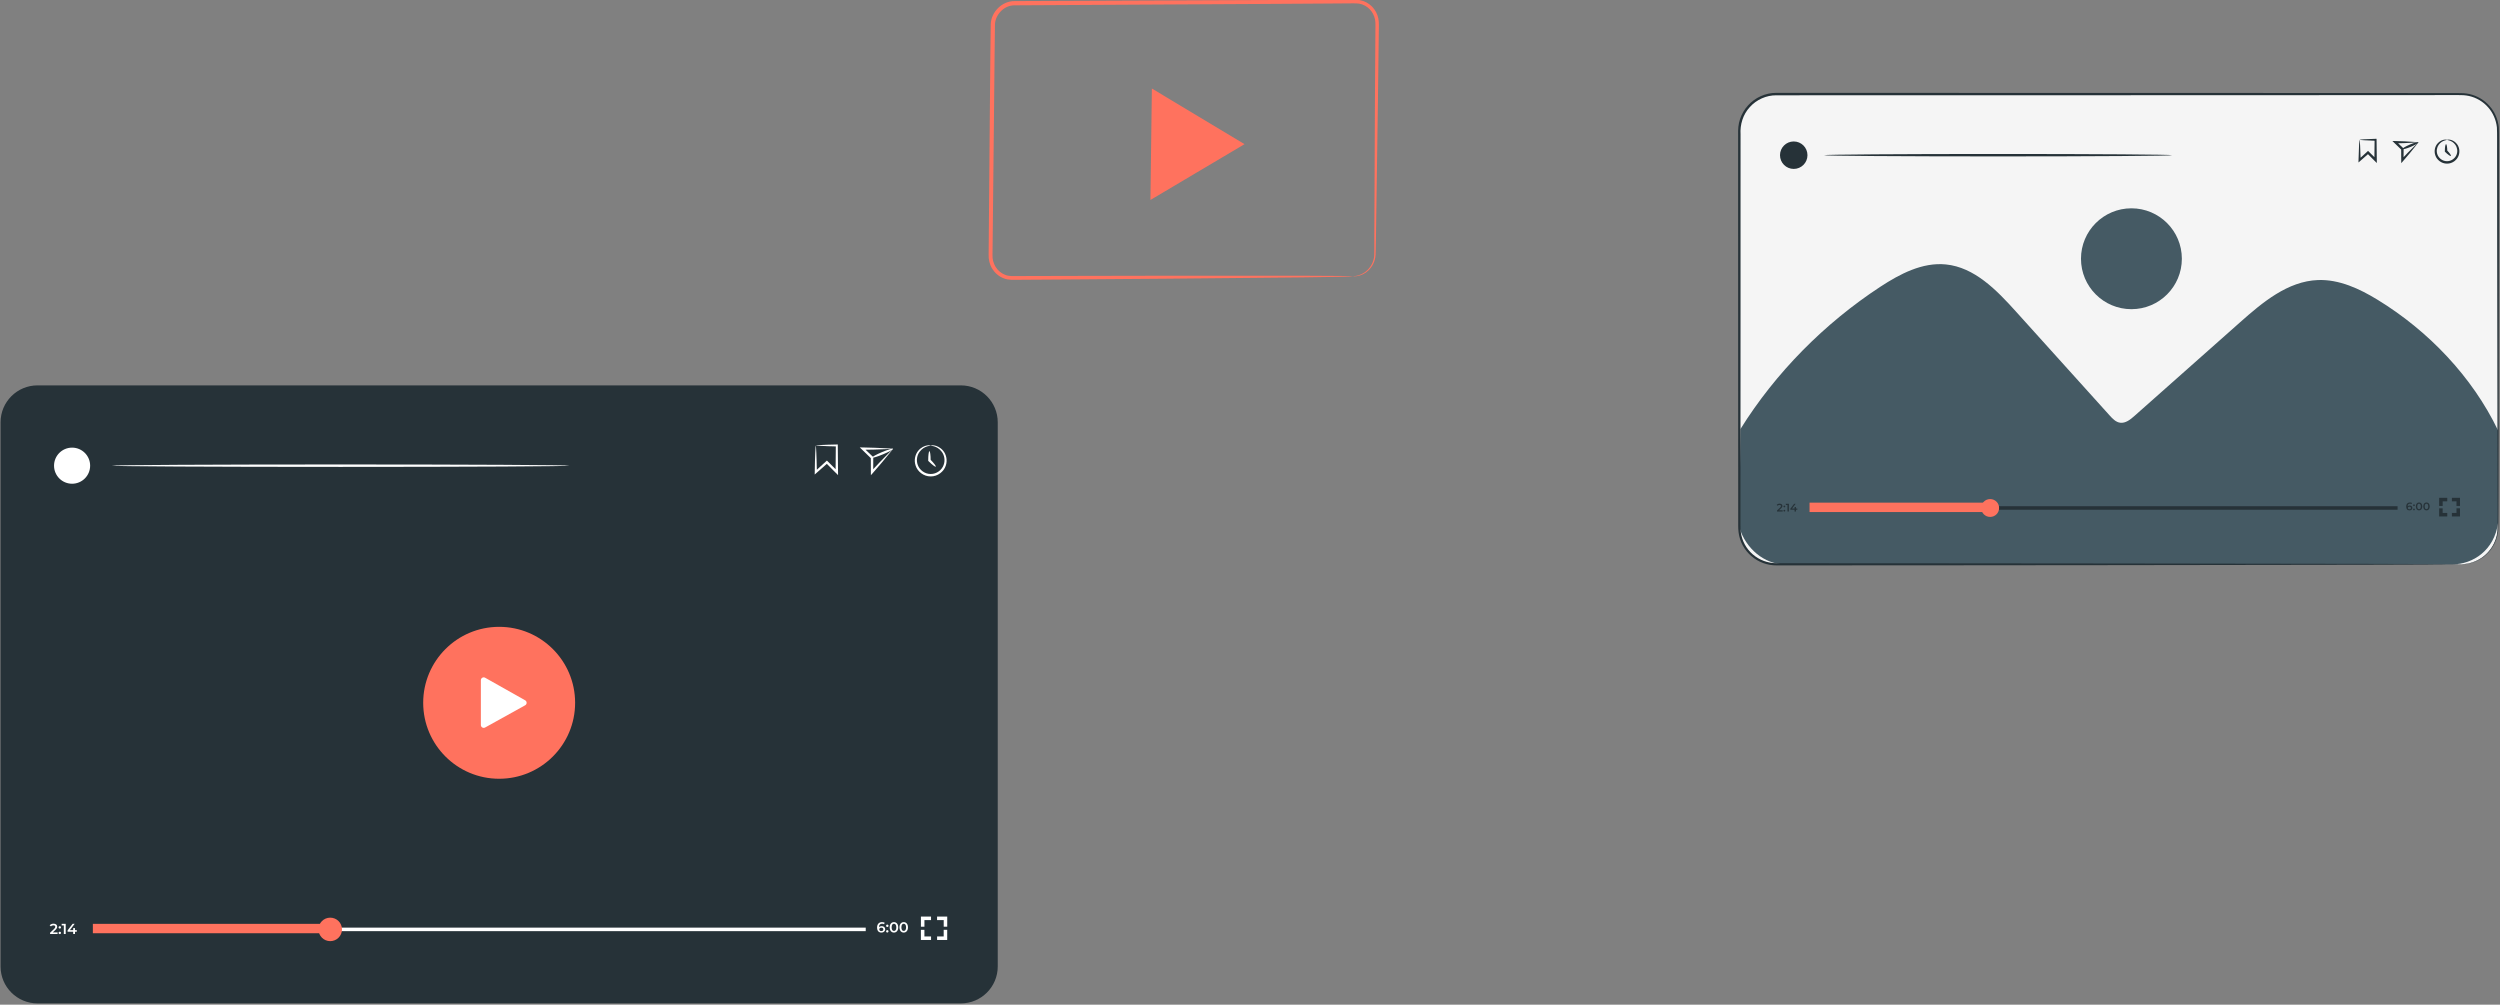 <svg version="1.2" baseProfile="tiny-ps" xmlns="http://www.w3.org/2000/svg" viewBox="0 0 1065 428" width="1065" height="428">
	<rect x="0" y="0" width="1065" height="428" fill="#808080" stroke="none"/>
	<title>Screens</title>
	<style>
		tspan { white-space:pre }
		.shp0 { fill: #263238 } 
		.shp1 { fill: #ff725e } 
		.shp2 { fill: #ffffff } 
		.shp3 { fill: #f5f5f5 } 
		.shp4 { fill: #455a64 } 
	</style>
	<g id="Screens">
		<g id="&lt;Group&gt;">
			<g id="&lt;Group&gt;">
				<path id="&lt;Path&gt;" class="shp0" d="M409.31 427.45L15.98 427.45C7.29 427.45 0.24 420.41 0.24 411.72L0.24 179.9C0.24 171.21 7.29 164.17 15.98 164.17L409.31 164.17C418 164.17 425.04 171.21 425.04 179.9L425.04 411.72C425.04 420.41 418 427.45 409.31 427.45Z" />
			</g>
			<g id="&lt;Group&gt;">
				<g id="&lt;Group&gt;">
					<path id="&lt;Path&gt;" class="shp1" d="M245 299.39C245 317.26 230.52 331.75 212.64 331.75C194.77 331.75 180.28 317.26 180.28 299.39C180.28 281.52 194.77 267.03 212.64 267.03C230.52 267.03 245 281.52 245 299.39Z" />
				</g>
				<g id="&lt;Group&gt;">
					<path id="&lt;Path&gt;" class="shp2" d="M204.85 308.86L204.85 289.76C204.85 288.83 205.85 288.25 206.66 288.71L223.72 298.33C224.55 298.79 224.55 299.99 223.72 300.45L206.65 309.92C205.84 310.37 204.85 309.78 204.85 308.86Z" />
				</g>
			</g>
			<g id="&lt;Group&gt;">
				<path id="&lt;Compound Path&gt;" class="shp2" d="M24.53 397.21L24.53 397.89L21.33 397.89L21.33 397.35L23.05 395.72C23.47 395.31 23.55 395.06 23.55 394.82C23.55 394.42 23.27 394.19 22.74 394.19C22.32 394.19 21.97 394.34 21.73 394.65L21.16 394.21C21.5 393.76 22.1 393.49 22.81 393.49C23.75 393.49 24.36 393.97 24.36 394.74C24.36 395.16 24.24 395.54 23.64 396.11L22.48 397.21L24.53 397.21Z" />
				<path id="&lt;Compound Path&gt;" class="shp2" d="M24.96 395.06C24.96 394.75 25.19 394.55 25.47 394.55C25.75 394.55 25.98 394.75 25.98 395.06C25.98 395.36 25.75 395.57 25.47 395.57C25.19 395.57 24.96 395.36 24.96 395.06ZM24.96 397.42C24.96 397.11 25.19 396.91 25.47 396.91C25.75 396.91 25.98 397.11 25.98 397.42C25.98 397.72 25.75 397.93 25.47 397.93C25.19 397.93 24.96 397.72 24.96 397.42Z" />
				<path id="&lt;Compound Path&gt;" class="shp2" d="M27.99 393.55L27.99 397.89L27.19 397.89L27.19 394.23L26.27 394.23L26.27 393.55L27.99 393.55Z" />
				<path id="&lt;Compound Path&gt;" class="shp2" d="M32.72 396.91L31.95 396.91L31.95 397.89L31.17 397.89L31.17 396.91L28.79 396.91L28.79 396.35L30.93 393.55L31.79 393.55L29.78 396.23L31.19 396.23L31.19 395.35L31.95 395.35L31.95 396.23L32.72 396.23L32.72 396.91Z" />
			</g>
			<g id="&lt;Group&gt;">
				<path id="&lt;Path&gt;" class="shp2" d="M368.8 396.67L39.8 396.67L39.8 395.17L368.8 395.17L368.8 396.67Z" />
			</g>
			<g id="&lt;Group&gt;">
				<path id="&lt;Path&gt;" class="shp1" d="M142.37 397.56L39.56 397.56L39.56 393.56L142.37 393.56L142.37 397.56Z" />
			</g>
			<g id="&lt;Group&gt;">
				<path id="&lt;Path&gt;" class="shp1" d="M145.69 395.92C145.69 398.69 143.45 400.93 140.68 400.93C137.92 400.93 135.68 398.69 135.68 395.92C135.68 393.16 137.92 390.92 140.68 390.92C143.45 390.92 145.69 393.16 145.69 395.92Z" />
			</g>
			<g id="&lt;Group&gt;">
				<path id="&lt;Compound Path&gt;" fill-rule="evenodd" class="shp2" d="M377.09 395.87C377.09 396.74 376.39 397.28 375.5 397.28C374.32 397.28 373.63 396.52 373.63 395.13C373.63 393.64 374.49 392.82 375.75 392.82C376.18 392.82 376.6 392.91 376.89 393.1L376.59 393.71C376.36 393.55 376.07 393.5 375.77 393.5C374.95 393.5 374.44 394 374.44 394.99L374.44 395C374.7 394.69 375.11 394.54 375.59 394.54C376.45 394.54 377.09 395.06 377.09 395.87ZM376.31 395.91C376.31 395.46 375.97 395.18 375.44 395.18C374.92 395.18 374.56 395.49 374.56 395.92C374.56 396.33 374.88 396.65 375.46 396.65C375.96 396.65 376.31 396.36 376.31 395.91Z" />
				<path id="&lt;Compound Path&gt;" class="shp2" d="M377.48 394.39C377.48 394.08 377.71 393.87 377.99 393.87C378.27 393.87 378.5 394.08 378.5 394.39C378.5 394.69 378.27 394.9 377.99 394.9C377.71 394.9 377.48 394.69 377.48 394.39ZM377.48 396.75C377.48 396.44 377.71 396.23 377.99 396.23C378.27 396.23 378.5 396.44 378.5 396.75C378.5 397.05 378.27 397.26 377.99 397.26C377.71 397.26 377.48 397.05 377.48 396.75Z" />
				<path id="&lt;Compound Path&gt;" fill-rule="evenodd" class="shp2" d="M379.01 395.05C379.01 393.63 379.79 392.82 380.82 392.82C381.86 392.82 382.64 393.63 382.64 395.05C382.64 396.48 381.86 397.28 380.82 397.28C379.79 397.28 379.01 396.48 379.01 395.05ZM381.83 395.05C381.83 394 381.42 393.52 380.82 393.52C380.23 393.52 379.83 394 379.83 395.05C379.83 396.1 380.23 396.58 380.82 396.58C381.42 396.58 381.83 396.1 381.83 395.05Z" />
				<path id="&lt;Compound Path&gt;" fill-rule="evenodd" class="shp2" d="M383.18 395.05C383.18 393.63 383.96 392.82 384.99 392.82C386.02 392.82 386.8 393.63 386.8 395.05C386.8 396.48 386.02 397.28 384.99 397.28C383.96 397.28 383.18 396.48 383.18 395.05ZM385.99 395.05C385.99 394 385.58 393.52 384.99 393.52C384.4 393.52 383.99 394 383.99 395.05C383.99 396.1 384.4 396.58 384.99 396.58C385.58 396.58 385.99 396.1 385.99 395.05Z" />
			</g>
			<g id="&lt;Group&gt;">
				<path id="&lt;Path&gt;" class="shp2" d="M393.81 394.78L392.31 394.78L392.31 390.46L396.62 390.46L396.62 391.96L393.81 391.96L393.81 394.78Z" />
			</g>
			<g id="&lt;Group&gt;">
				<path id="&lt;Path&gt;" class="shp2" d="M396.63 400.43L392.3 400.43L392.3 396.11L393.8 396.11L393.8 398.93L396.63 398.93L396.63 400.43Z" />
			</g>
			<g id="&lt;Group&gt;">
				<path id="&lt;Path&gt;" class="shp2" d="M403.51 400.43L399.2 400.43L399.2 398.93L402.01 398.93L402.01 396.1L403.51 396.1L403.51 400.43Z" />
			</g>
			<g id="&lt;Group&gt;">
				<path id="&lt;Path&gt;" class="shp2" d="M403.52 394.77L402.02 394.77L402.02 391.96L399.19 391.96L399.19 390.46L403.52 390.46L403.52 394.77Z" />
			</g>
			<g id="&lt;Group&gt;">
				<g id="&lt;Group&gt;">
					<path id="&lt;Path&gt;" class="shp2" d="M347.53 189.77C347.47 189.71 348.29 189.64 349.84 189.57C351.38 189.49 353.67 189.39 356.48 189.35L356.9 189.34L356.9 189.77C356.93 193.12 356.96 196.97 357 201.13L357.01 202.4L356.11 201.5C355.73 201.12 355.33 200.72 354.92 200.31C353.88 199.27 352.87 198.25 351.89 197.26L352.59 197.28C350.91 198.76 349.31 200.17 347.84 201.47L347.06 202.15L347.08 201.13C347.12 197.63 347.22 194.73 347.31 192.75C347.39 190.77 347.46 189.7 347.53 189.77C347.6 189.83 347.67 191.04 347.76 193.04C347.84 195.05 347.94 197.83 347.99 201.13L347.23 200.79C348.68 199.47 350.25 198.03 351.91 196.52L352.26 196.19L352.61 196.54C353.6 197.52 354.61 198.53 355.66 199.57C356.06 199.98 356.47 200.39 356.85 200.77L355.96 201.13C356 196.97 356.03 193.12 356.06 189.77L356.48 190.18C353.86 190.14 351.67 190.04 350.1 189.96C348.53 189.89 347.59 189.83 347.53 189.77Z" />
				</g>
			</g>
			<g id="&lt;Group&gt;">
				<g id="&lt;Group&gt;">
					<path id="&lt;Path&gt;" class="shp2" d="M380.44 191.18C380.54 191.14 379.71 192.14 378.22 193.96C376.74 195.77 374.53 198.46 371.86 201.47L371 202.44L370.99 201.13C370.99 199.36 370.98 197.46 370.97 195.5L370.97 194.94L371.13 195.32C369.74 193.97 368.41 192.68 367.16 191.46L366.27 190.6L367.51 190.61C371.42 190.66 374.77 190.84 377.03 190.96C379.3 191.08 380.54 191.14 380.44 191.18C380.34 191.23 378.88 191.27 376.57 191.36C374.24 191.46 371.13 191.59 367.5 191.6L367.85 190.75C369.11 191.95 370.45 193.23 371.85 194.57L372.01 194.72L372.01 194.94L372.01 195.5C372 197.46 371.99 199.36 371.99 201.13L371.12 200.8C373.64 198.03 375.91 195.75 377.6 194.03C379.29 192.32 380.33 191.23 380.44 191.18Z" />
				</g>
			</g>
			<g id="&lt;Group&gt;">
				<g id="&lt;Group&gt;">
					<path id="&lt;Path&gt;" class="shp2" d="M380.44 191.18C380.55 191.45 378.64 192.51 376.17 193.54C373.69 194.58 371.6 195.21 371.49 194.94C371.38 194.68 373.29 193.62 375.76 192.58C378.23 191.55 380.33 190.92 380.44 191.18Z" />
				</g>
			</g>
			<g id="&lt;Group&gt;">
				<g id="&lt;Group&gt;">
					<path id="&lt;Path&gt;" class="shp2" d="M396.48 189.77C396.48 189.71 397.05 189.59 398.08 189.77C399.08 189.95 400.6 190.55 401.81 192.04C403.02 193.49 403.75 195.97 402.88 198.42C402.09 200.85 399.51 202.99 396.48 202.96C393.45 202.99 390.87 200.85 390.08 198.42C389.21 195.97 389.94 193.49 391.15 192.04C392.36 190.55 393.88 189.95 394.88 189.77C395.91 189.59 396.48 189.71 396.48 189.77C396.48 189.86 395.92 189.87 394.98 190.16C394.06 190.44 392.74 191.1 391.74 192.49C390.73 193.83 390.19 196.01 390.98 198.1C391.71 200.17 393.91 201.94 396.48 201.92C399.05 201.94 401.25 200.17 401.98 198.1C402.77 196.01 402.23 193.83 401.22 192.49C400.22 191.1 398.89 190.44 397.98 190.16C397.04 189.87 396.48 189.86 396.48 189.77Z" />
				</g>
			</g>
			<g id="&lt;Group&gt;">
				<g id="&lt;Group&gt;">
					<path id="&lt;Path&gt;" class="shp2" d="M398.64 198.8C398.43 199 397.06 197.96 395.57 196.47L395.42 196.32L395.42 196.1L395.42 196.06C395.42 193.94 395.65 192.21 395.94 192.21C396.22 192.21 396.46 193.94 396.46 196.06L396.46 196.1L396.31 195.73C397.8 197.23 398.84 198.6 398.64 198.8Z" />
				</g>
			</g>
			<g id="&lt;Group&gt;">
				<g id="&lt;Group&gt;">
					<path id="&lt;Path&gt;" class="shp2" d="M242.61 198.38C242.61 198.67 198.95 198.9 145.11 198.9C91.25 198.9 47.6 198.67 47.6 198.38C47.6 198.1 91.25 197.86 145.11 197.86C198.95 197.86 242.61 198.1 242.61 198.38Z" />
				</g>
			</g>
			<g id="&lt;Group&gt;">
				<path id="&lt;Path&gt;" class="shp2" d="M38.4 198.38C38.4 202.63 34.95 206.07 30.71 206.07C26.46 206.07 23.02 202.63 23.02 198.38C23.02 194.14 26.46 190.69 30.71 190.69C34.95 190.69 38.4 194.14 38.4 198.38Z" />
			</g>
		</g>
		<g id="&lt;Group&gt;">
			<g id="&lt;Group&gt;">
				<path id="&lt;Path&gt;" class="shp3" d="M1048.43 240.39L756.69 240.39C748 240.39 740.96 233.35 740.96 224.66L740.96 55.81C740.96 47.12 748 40.08 756.69 40.08L1048.43 40.08C1057.12 40.08 1064.16 47.12 1064.16 55.81L1064.16 224.66C1064.16 233.35 1057.12 240.39 1048.43 240.39Z" />
			</g>
			<g id="&lt;Group&gt;">
				<path id="&lt;Path&gt;" class="shp4" d="M1012.86 127.71C1005.13 122.98 996.49 118.96 987.44 119.3C974.58 119.79 963.85 128.79 954.23 137.33C939.23 150.63 924.23 163.93 909.23 177.23C907.49 178.77 905.43 180.41 903.14 180.07C901.33 179.81 899.95 178.36 898.72 177C885.43 162.26 872.15 147.53 858.86 132.79C850.6 123.62 841.16 113.84 828.87 112.64C818.91 111.68 809.4 116.68 801.02 122.16C777.26 137.73 756.45 158.68 741.42 182.79L740.96 224.63C743.6 233.67 751.65 240.39 760.21 240.39L1044.91 240.39C1053.36 240.39 1062.63 234.46 1064.16 222.74L1064.16 183.34C1053.2 160.51 1034.47 140.92 1012.86 127.71Z" />
			</g>
			<g id="&lt;Group&gt;">
				<g id="&lt;Group&gt;">
					<path id="&lt;Compound Path&gt;" class="shp0" d="M759.42 217.38L759.42 217.9L757 217.9L757 217.49L758.31 216.25C758.63 215.94 758.68 215.75 758.68 215.57C758.68 215.27 758.48 215.09 758.07 215.09C757.75 215.09 757.48 215.2 757.3 215.44L756.87 215.11C757.13 214.76 757.58 214.56 758.12 214.56C758.84 214.56 759.3 214.92 759.3 215.51C759.3 215.83 759.21 216.12 758.75 216.55L757.87 217.38L759.42 217.38Z" />
					<path id="&lt;Compound Path&gt;" class="shp0" d="M759.76 215.75C759.76 215.52 759.94 215.36 760.15 215.36C760.36 215.36 760.53 215.52 760.53 215.75C760.53 215.98 760.36 216.14 760.15 216.14C759.94 216.14 759.76 215.98 759.76 215.75ZM759.76 217.54C759.76 217.31 759.94 217.15 760.15 217.15C760.36 217.15 760.53 217.31 760.53 217.54C760.53 217.77 760.36 217.93 760.15 217.93C759.94 217.93 759.76 217.77 759.76 217.54Z" />
					<path id="&lt;Compound Path&gt;" class="shp0" d="M762.07 214.61L762.07 217.9L761.46 217.9L761.46 215.12L760.76 215.12L760.76 214.61L762.07 214.61Z" />
					<path id="&lt;Compound Path&gt;" class="shp0" d="M765.66 217.15L765.07 217.15L765.07 217.9L764.48 217.9L764.48 217.15L762.68 217.15L762.68 216.73L764.3 214.61L764.95 214.61L763.42 216.63L764.5 216.63L764.5 215.97L765.07 215.97L765.07 216.63L765.66 216.63L765.66 217.15Z" />
				</g>
				<g id="&lt;Group&gt;">
					<path id="&lt;Path&gt;" class="shp0" d="M1021.37 217.15L771.05 217.15L771.05 215.65L1021.37 215.65L1021.37 217.15Z" />
				</g>
				<g id="&lt;Group&gt;">
					<path id="&lt;Path&gt;" class="shp1" d="M849.09 218.13L770.87 218.13L770.87 214.13L849.09 214.13L849.09 218.13Z" />
				</g>
				<g id="&lt;Group&gt;">
					<path id="&lt;Path&gt;" class="shp1" d="M851.62 216.4C851.62 218.51 849.91 220.21 847.81 220.21C845.7 220.21 844 218.51 844 216.4C844 214.3 845.7 212.6 847.81 212.6C849.91 212.6 851.62 214.3 851.62 216.4Z" />
				</g>
				<g id="&lt;Group&gt;">
					<path id="&lt;Compound Path&gt;" fill-rule="evenodd" class="shp0" d="M1027.67 216.37C1027.67 217.02 1027.13 217.43 1026.46 217.43C1025.56 217.43 1025.04 216.86 1025.04 215.8C1025.04 214.67 1025.7 214.05 1026.65 214.05C1026.98 214.05 1027.29 214.12 1027.51 214.26L1027.29 214.72C1027.11 214.61 1026.89 214.56 1026.66 214.56C1026.04 214.56 1025.65 214.95 1025.65 215.7L1025.65 215.7C1025.85 215.47 1026.17 215.36 1026.53 215.36C1027.18 215.36 1027.67 215.75 1027.67 216.37ZM1027.07 216.4C1027.07 216.05 1026.81 215.84 1026.42 215.84C1026.02 215.84 1025.75 216.08 1025.75 216.4C1025.75 216.71 1025.99 216.95 1026.43 216.95C1026.81 216.95 1027.07 216.74 1027.07 216.4Z" />
					<path id="&lt;Compound Path&gt;" class="shp0" d="M1027.97 215.24C1027.97 215 1028.14 214.85 1028.36 214.85C1028.57 214.85 1028.74 215 1028.74 215.24C1028.74 215.47 1028.57 215.63 1028.36 215.63C1028.14 215.63 1027.97 215.47 1027.97 215.24ZM1027.97 217.03C1027.97 216.8 1028.14 216.64 1028.36 216.64C1028.57 216.64 1028.74 216.8 1028.74 217.03C1028.74 217.26 1028.57 217.42 1028.36 217.42C1028.14 217.42 1027.97 217.26 1027.97 217.03Z" />
					<path id="&lt;Compound Path&gt;" fill-rule="evenodd" class="shp0" d="M1029.14 215.74C1029.14 214.66 1029.73 214.05 1030.51 214.05C1031.29 214.05 1031.89 214.66 1031.89 215.74C1031.89 216.82 1031.29 217.43 1030.51 217.43C1029.73 217.43 1029.14 216.82 1029.14 215.74ZM1031.27 215.74C1031.27 214.95 1030.96 214.58 1030.51 214.58C1030.06 214.58 1029.75 214.95 1029.75 215.74C1029.75 216.54 1030.06 216.9 1030.51 216.9C1030.96 216.9 1031.27 216.54 1031.27 215.74Z" />
					<path id="&lt;Compound Path&gt;" fill-rule="evenodd" class="shp0" d="M1032.31 215.74C1032.31 214.66 1032.9 214.05 1033.68 214.05C1034.46 214.05 1035.06 214.66 1035.06 215.74C1035.06 216.82 1034.46 217.43 1033.68 217.43C1032.9 217.43 1032.31 216.82 1032.31 215.74ZM1034.44 215.74C1034.44 214.95 1034.13 214.58 1033.68 214.58C1033.23 214.58 1032.92 214.95 1032.92 215.74C1032.92 216.54 1033.23 216.9 1033.68 216.9C1034.13 216.9 1034.44 216.54 1034.44 215.74Z" />
				</g>
				<g id="&lt;Group&gt;">
					<path id="&lt;Path&gt;" class="shp0" d="M1040.58 215.54L1039.08 215.54L1039.08 212.07L1042.54 212.07L1042.54 213.57L1040.58 213.57L1040.58 215.54Z" />
				</g>
				<g id="&lt;Group&gt;">
					<path id="&lt;Path&gt;" class="shp0" d="M1042.54 220.01L1039.07 220.01L1039.07 216.55L1040.57 216.55L1040.57 218.51L1042.54 218.51L1042.54 220.01Z" />
				</g>
				<g id="&lt;Group&gt;">
					<path id="&lt;Path&gt;" class="shp0" d="M1047.96 220.01L1044.5 220.01L1044.5 218.51L1046.46 218.51L1046.46 216.54L1047.96 216.54L1047.96 220.01Z" />
				</g>
				<g id="&lt;Group&gt;">
					<path id="&lt;Path&gt;" class="shp0" d="M1047.96 215.53L1046.46 215.53L1046.46 213.57L1044.5 213.57L1044.5 212.07L1047.96 212.07L1047.96 215.53Z" />
				</g>
				<g id="&lt;Group&gt;">
					<g id="&lt;Group&gt;">
						<path id="&lt;Path&gt;" class="shp0" d="M1005.19 59.55C1005.06 59.45 1007.65 59.25 1012 59.13L1012.41 59.12L1012.42 59.55C1012.47 62 1012.51 64.97 1012.52 68.2L1012.52 69.45L1011.63 68.57C1011.34 68.28 1011.03 67.97 1010.72 67.66C1009.93 66.87 1009.16 66.09 1008.42 65.34L1009.12 65.36C1007.84 66.48 1006.63 67.54 1005.49 68.54L1004.71 69.22L1004.73 68.2C1004.84 62.79 1005.08 59.4 1005.19 59.55C1005.3 59.7 1005.53 63.25 1005.64 68.2L1004.88 67.86C1006 66.84 1007.19 65.74 1008.44 64.6L1008.79 64.27L1009.14 64.62C1009.89 65.37 1010.66 66.14 1011.46 66.92C1011.77 67.23 1012.08 67.54 1012.36 67.83L1011.48 68.2C1011.49 64.97 1011.52 62 1011.58 59.55L1012 59.97C1008.08 59.85 1005.32 59.65 1005.19 59.55Z" />
					</g>
				</g>
				<g id="&lt;Group&gt;">
					<g id="&lt;Group&gt;">
						<path id="&lt;Path&gt;" class="shp0" d="M1030.23 60.63C1030.33 60.58 1029.72 61.33 1028.61 62.73C1027.51 64.12 1025.84 66.21 1023.79 68.53L1022.93 69.5L1022.92 68.2C1022.91 66.84 1022.9 65.4 1022.9 63.91L1022.9 63.49L1023.06 63.86C1022.01 62.84 1021 61.86 1020.04 60.93L1019.15 60.06L1020.39 60.08C1023.39 60.12 1025.98 60.3 1027.69 60.41C1029.41 60.53 1030.33 60.58 1030.23 60.63C1030.12 60.67 1028.99 60.72 1027.22 60.81C1025.45 60.91 1023.11 61.05 1020.38 61.06L1020.73 60.22C1021.69 61.14 1022.72 62.11 1023.78 63.11L1023.94 63.27L1023.94 63.49L1023.94 63.91C1023.93 65.4 1023.92 66.84 1023.91 68.2L1023.05 67.87C1024.95 65.79 1026.68 64.1 1027.99 62.8C1029.3 61.52 1030.12 60.68 1030.23 60.63Z" />
					</g>
				</g>
				<g id="&lt;Group&gt;">
					<g id="&lt;Group&gt;">
						<path id="&lt;Path&gt;" class="shp0" d="M1030.23 60.63C1030.34 60.9 1028.9 61.75 1027.02 62.54C1025.14 63.33 1023.53 63.75 1023.42 63.49C1023.31 63.22 1024.74 62.37 1026.62 61.58C1028.5 60.79 1030.11 60.36 1030.23 60.63Z" />
					</g>
				</g>
				<g id="&lt;Group&gt;">
					<g id="&lt;Group&gt;">
						<path id="&lt;Path&gt;" class="shp0" d="M1042.43 59.55C1042.43 59.49 1042.86 59.38 1043.66 59.5C1044.43 59.63 1045.61 60.08 1046.55 61.23C1047.5 62.34 1048.08 64.27 1047.41 66.18C1046.8 68.07 1044.79 69.74 1042.43 69.71C1040.07 69.74 1038.06 68.07 1037.45 66.18C1036.78 64.27 1037.36 62.34 1038.3 61.23C1039.25 60.08 1040.43 59.63 1041.2 59.5C1042 59.38 1042.43 59.49 1042.43 59.55C1042.43 59.64 1042 59.67 1041.3 59.9C1040.61 60.13 1039.63 60.63 1038.89 61.68C1038.15 62.69 1037.76 64.31 1038.35 65.85C1038.9 67.38 1040.53 68.69 1042.43 68.67C1044.33 68.69 1045.96 67.38 1046.51 65.85C1047.1 64.31 1046.71 62.69 1045.97 61.68C1045.23 60.63 1044.24 60.13 1043.56 59.9C1042.86 59.67 1042.43 59.64 1042.43 59.55Z" />
					</g>
				</g>
				<g id="&lt;Group&gt;">
					<g id="&lt;Group&gt;">
						<path id="&lt;Path&gt;" class="shp0" d="M1044.07 66.42C1043.87 66.63 1042.79 65.87 1041.65 64.74L1041.5 64.59L1041.5 64.37L1041.5 64.34C1041.5 62.72 1041.73 61.41 1042.02 61.41C1042.3 61.41 1042.54 62.72 1042.54 64.34L1042.54 64.37L1042.39 64C1043.52 65.14 1044.27 66.22 1044.07 66.42Z" />
					</g>
				</g>
				<g id="&lt;Group&gt;">
					<g id="&lt;Group&gt;">
						<path id="&lt;Path&gt;" class="shp0" d="M925.36 66.11C925.36 66.39 892.14 66.63 851.18 66.63C810.2 66.63 776.99 66.39 776.99 66.11C776.99 65.82 810.2 65.59 851.18 65.59C892.14 65.59 925.36 65.82 925.36 66.11Z" />
					</g>
				</g>
				<g id="&lt;Group&gt;">
					<path id="&lt;Path&gt;" class="shp0" d="M769.98 66.11C769.98 69.34 767.36 71.96 764.13 71.96C760.9 71.96 758.28 69.34 758.28 66.11C758.28 62.88 760.9 60.26 764.13 60.26C767.36 60.26 769.98 62.88 769.98 66.11Z" />
				</g>
			</g>
			<g id="&lt;Group&gt;">
				<g id="&lt;Group&gt;">
					<path id="&lt;Path&gt;" class="shp0" d="M1048.43 240.39C1048.42 240.33 1049.33 240.42 1051.04 240.11C1052.72 239.79 1055.32 239.11 1057.99 237.01C1060.62 234.97 1063.34 231.36 1063.9 226.42C1064.1 221.49 1063.93 215.73 1063.96 209.29C1063.92 183.46 1063.86 146.12 1063.79 99.99C1063.78 88.45 1063.77 76.36 1063.76 63.77C1063.72 60.64 1063.83 57.4 1063.68 54.27C1063.34 51.16 1062.07 48.12 1059.95 45.73C1057.86 43.32 1054.96 41.6 1051.8 40.89C1050.21 40.53 1048.6 40.48 1046.9 40.5C1045.22 40.51 1043.53 40.51 1041.84 40.51C1014.7 40.52 985.71 40.54 955.21 40.56C894.2 40.57 827.12 40.58 756.71 40.6C752.44 40.56 748.25 42.46 745.42 45.62C742.52 48.76 741.2 53.03 741.48 57.33C741.47 66.02 741.47 74.66 741.47 83.23C741.47 100.38 741.47 117.28 741.47 133.88C741.46 150.48 741.46 166.79 741.45 182.76C741.45 190.75 741.45 198.65 741.44 206.46C741.44 210.37 741.44 214.25 741.44 218.11C741.44 220.04 741.44 221.96 741.44 223.88C741.42 225.79 741.61 227.62 742.19 229.39C743.31 232.92 745.81 235.95 748.95 237.79C750.52 238.72 752.25 239.36 754.04 239.68C755.81 240.02 757.66 239.9 759.54 239.92C766.97 239.93 774.3 239.93 781.53 239.94C795.98 239.95 810.01 239.95 823.58 239.96C850.71 239.99 875.99 240.01 899.06 240.03C945.19 240.1 982.53 240.15 1008.35 240.19C1021.24 240.23 1031.26 240.27 1038.07 240.29C1041.45 240.31 1044.04 240.33 1045.8 240.34C1046.96 240.35 1047.83 240.37 1048.43 240.39C1047.83 240.42 1046.96 240.44 1045.8 240.45C1044.04 240.46 1041.45 240.48 1038.07 240.5C1031.26 240.52 1021.24 240.55 1008.35 240.6C982.53 240.64 945.19 240.69 899.06 240.76C875.99 240.78 850.71 240.8 823.58 240.83C810.01 240.83 795.98 240.84 781.53 240.85C774.3 240.86 766.97 240.86 759.54 240.86C757.7 240.84 755.79 240.97 753.88 240.61C751.98 240.27 750.14 239.6 748.47 238.61C745.13 236.65 742.47 233.45 741.28 229.69C740.66 227.83 740.46 225.81 740.47 223.88C740.47 221.96 740.47 220.04 740.47 218.11C740.47 214.25 740.47 210.37 740.47 206.46C740.46 198.65 740.46 190.75 740.46 182.76C740.45 166.79 740.45 150.48 740.45 133.88C740.44 117.28 740.44 100.38 740.44 83.23C740.44 74.66 740.44 66.02 740.44 57.33C740.38 55.19 740.51 52.84 741.26 50.72C741.97 48.58 743.13 46.59 744.65 44.92C747.66 41.55 752.15 39.52 756.71 39.56C827.12 39.57 894.2 39.58 955.21 39.6C985.71 39.61 1014.7 39.63 1041.84 39.64C1043.53 39.65 1045.22 39.65 1046.9 39.65C1048.56 39.62 1050.32 39.68 1051.99 40.06C1055.32 40.82 1058.38 42.64 1060.57 45.19C1062.81 47.7 1064.15 50.91 1064.49 54.19C1064.65 57.48 1064.53 60.6 1064.56 63.77C1064.55 76.36 1064.54 88.45 1064.53 99.99C1064.46 146.12 1064.4 183.46 1064.37 209.29C1064.3 215.75 1064.44 221.46 1064.21 226.45C1063.6 231.49 1060.8 235.14 1058.12 237.17C1055.39 239.28 1052.75 239.92 1051.06 240.21C1050.19 240.36 1049.54 240.38 1049.09 240.39C1048.8 240.4 1048.58 240.4 1048.43 240.39Z" />
				</g>
			</g>
			<g id="&lt;Group&gt;">
				<path id="&lt;Path&gt;" class="shp4" d="M929.47 110.22C929.47 122.09 919.85 131.71 907.99 131.71C896.12 131.71 886.5 122.09 886.5 110.22C886.5 98.36 896.12 88.74 907.99 88.74C919.85 88.74 929.47 98.36 929.47 110.22Z" />
			</g>
		</g>
		<g id="&lt;Group&gt;">
			<g id="&lt;Group&gt;">
				<g id="&lt;Group&gt;">
					<g id="&lt;Group&gt;">
						<g id="&lt;Group&gt;">
							<g id="&lt;Group&gt;">
								<path id="&lt;Path&gt;" class="shp1" d="M576.44 117.71C576.37 117.53 578.53 117.93 581.53 115.89C582.94 114.84 584.48 113.08 585.13 110.56C585.48 109.31 585.45 107.91 585.45 106.37C585.45 104.83 585.45 103.21 585.45 101.48C585.52 87.58 585.61 67.63 585.72 43.03C585.76 36.85 585.8 30.39 585.85 23.66C585.87 20.29 585.89 16.85 585.92 13.35C585.88 11.6 586.08 9.79 585.75 8.22C585.41 6.61 584.62 5.09 583.45 3.89C582.28 2.71 580.75 1.87 579.09 1.57C577.49 1.31 575.5 1.49 573.66 1.45C569.91 1.48 566.1 1.5 562.24 1.53C554.51 1.58 546.55 1.63 538.39 1.68C505.75 1.86 469.89 2.06 432.23 2.27C427.9 2.21 424.12 6 423.86 10.25C423.8 14.88 423.74 19.48 423.69 24.04C423.6 33.21 423.51 42.24 423.42 51.12C423.23 68.88 423.05 86.01 422.88 102.33C422.85 104.37 422.83 106.39 422.81 108.41C422.71 110.34 423.17 112.14 424.13 113.7C425.09 115.23 426.53 116.46 428.21 117.08C429.84 117.78 431.71 117.58 433.69 117.6C441.42 117.58 448.92 117.56 456.18 117.54C470.68 117.51 484.2 117.48 496.55 117.46C521.16 117.46 541.1 117.46 555 117.46C561.83 117.5 567.16 117.53 570.89 117.55C572.64 117.58 574.01 117.61 575.03 117.62C575.96 117.65 576.44 117.68 576.44 117.71C576.44 117.74 575.96 117.77 575.03 117.81C574.01 117.84 572.64 117.87 570.9 117.92C567.17 117.98 561.83 118.06 555.01 118.17C541.11 118.3 521.16 118.49 496.55 118.73C484.2 118.83 470.69 118.93 456.18 119.04C448.93 119.09 441.42 119.14 433.69 119.19C431.85 119.17 429.68 119.42 427.64 118.58C425.62 117.85 423.9 116.38 422.74 114.56C421.59 112.75 421.05 110.48 421.16 108.39C421.18 106.38 421.19 104.35 421.21 102.31C421.35 85.99 421.49 68.86 421.64 51.11C421.72 42.23 421.81 33.19 421.89 24.02C421.94 19.41 422 14.77 422.06 10.1C422.37 5 426.91 0.4 432.23 0.46C469.88 0.3 505.75 0.15 538.39 0.02C546.54 -0.01 554.5 -0.03 562.23 -0.06C566.09 -0.07 569.9 -0.08 573.65 -0.09C575.55 -0.04 577.31 -0.25 579.36 0.07C581.34 0.43 583.15 1.44 584.52 2.84C585.89 4.26 586.81 6.04 587.19 7.93C587.56 9.87 587.33 11.63 587.37 13.37C587.33 16.87 587.28 20.3 587.24 23.67C587.16 30.4 587.08 36.87 587 43.04C586.65 67.64 586.36 87.59 586.16 101.49C586.13 103.21 586.1 104.84 586.07 106.37C586.05 107.88 586.05 109.38 585.65 110.7C584.9 113.35 583.24 115.15 581.74 116.19C580.19 117.21 578.78 117.56 577.85 117.67C577.23 117.75 576.76 117.77 576.44 117.71Z" />
							</g>
						</g>
					</g>
				</g>
			</g>
			<g id="&lt;Group&gt;">
				<g id="&lt;Group&gt;">
					<g id="&lt;Group&gt;">
						<g id="&lt;Group&gt;">
							<path id="&lt;Path&gt;" class="shp1" d="M510.43 49.56L530.17 61.41L510.12 73.3L490.08 85.19L490.39 61.45L490.7 37.71L510.43 49.56Z" />
						</g>
					</g>
				</g>
			</g>
		</g>
	</g>
</svg>